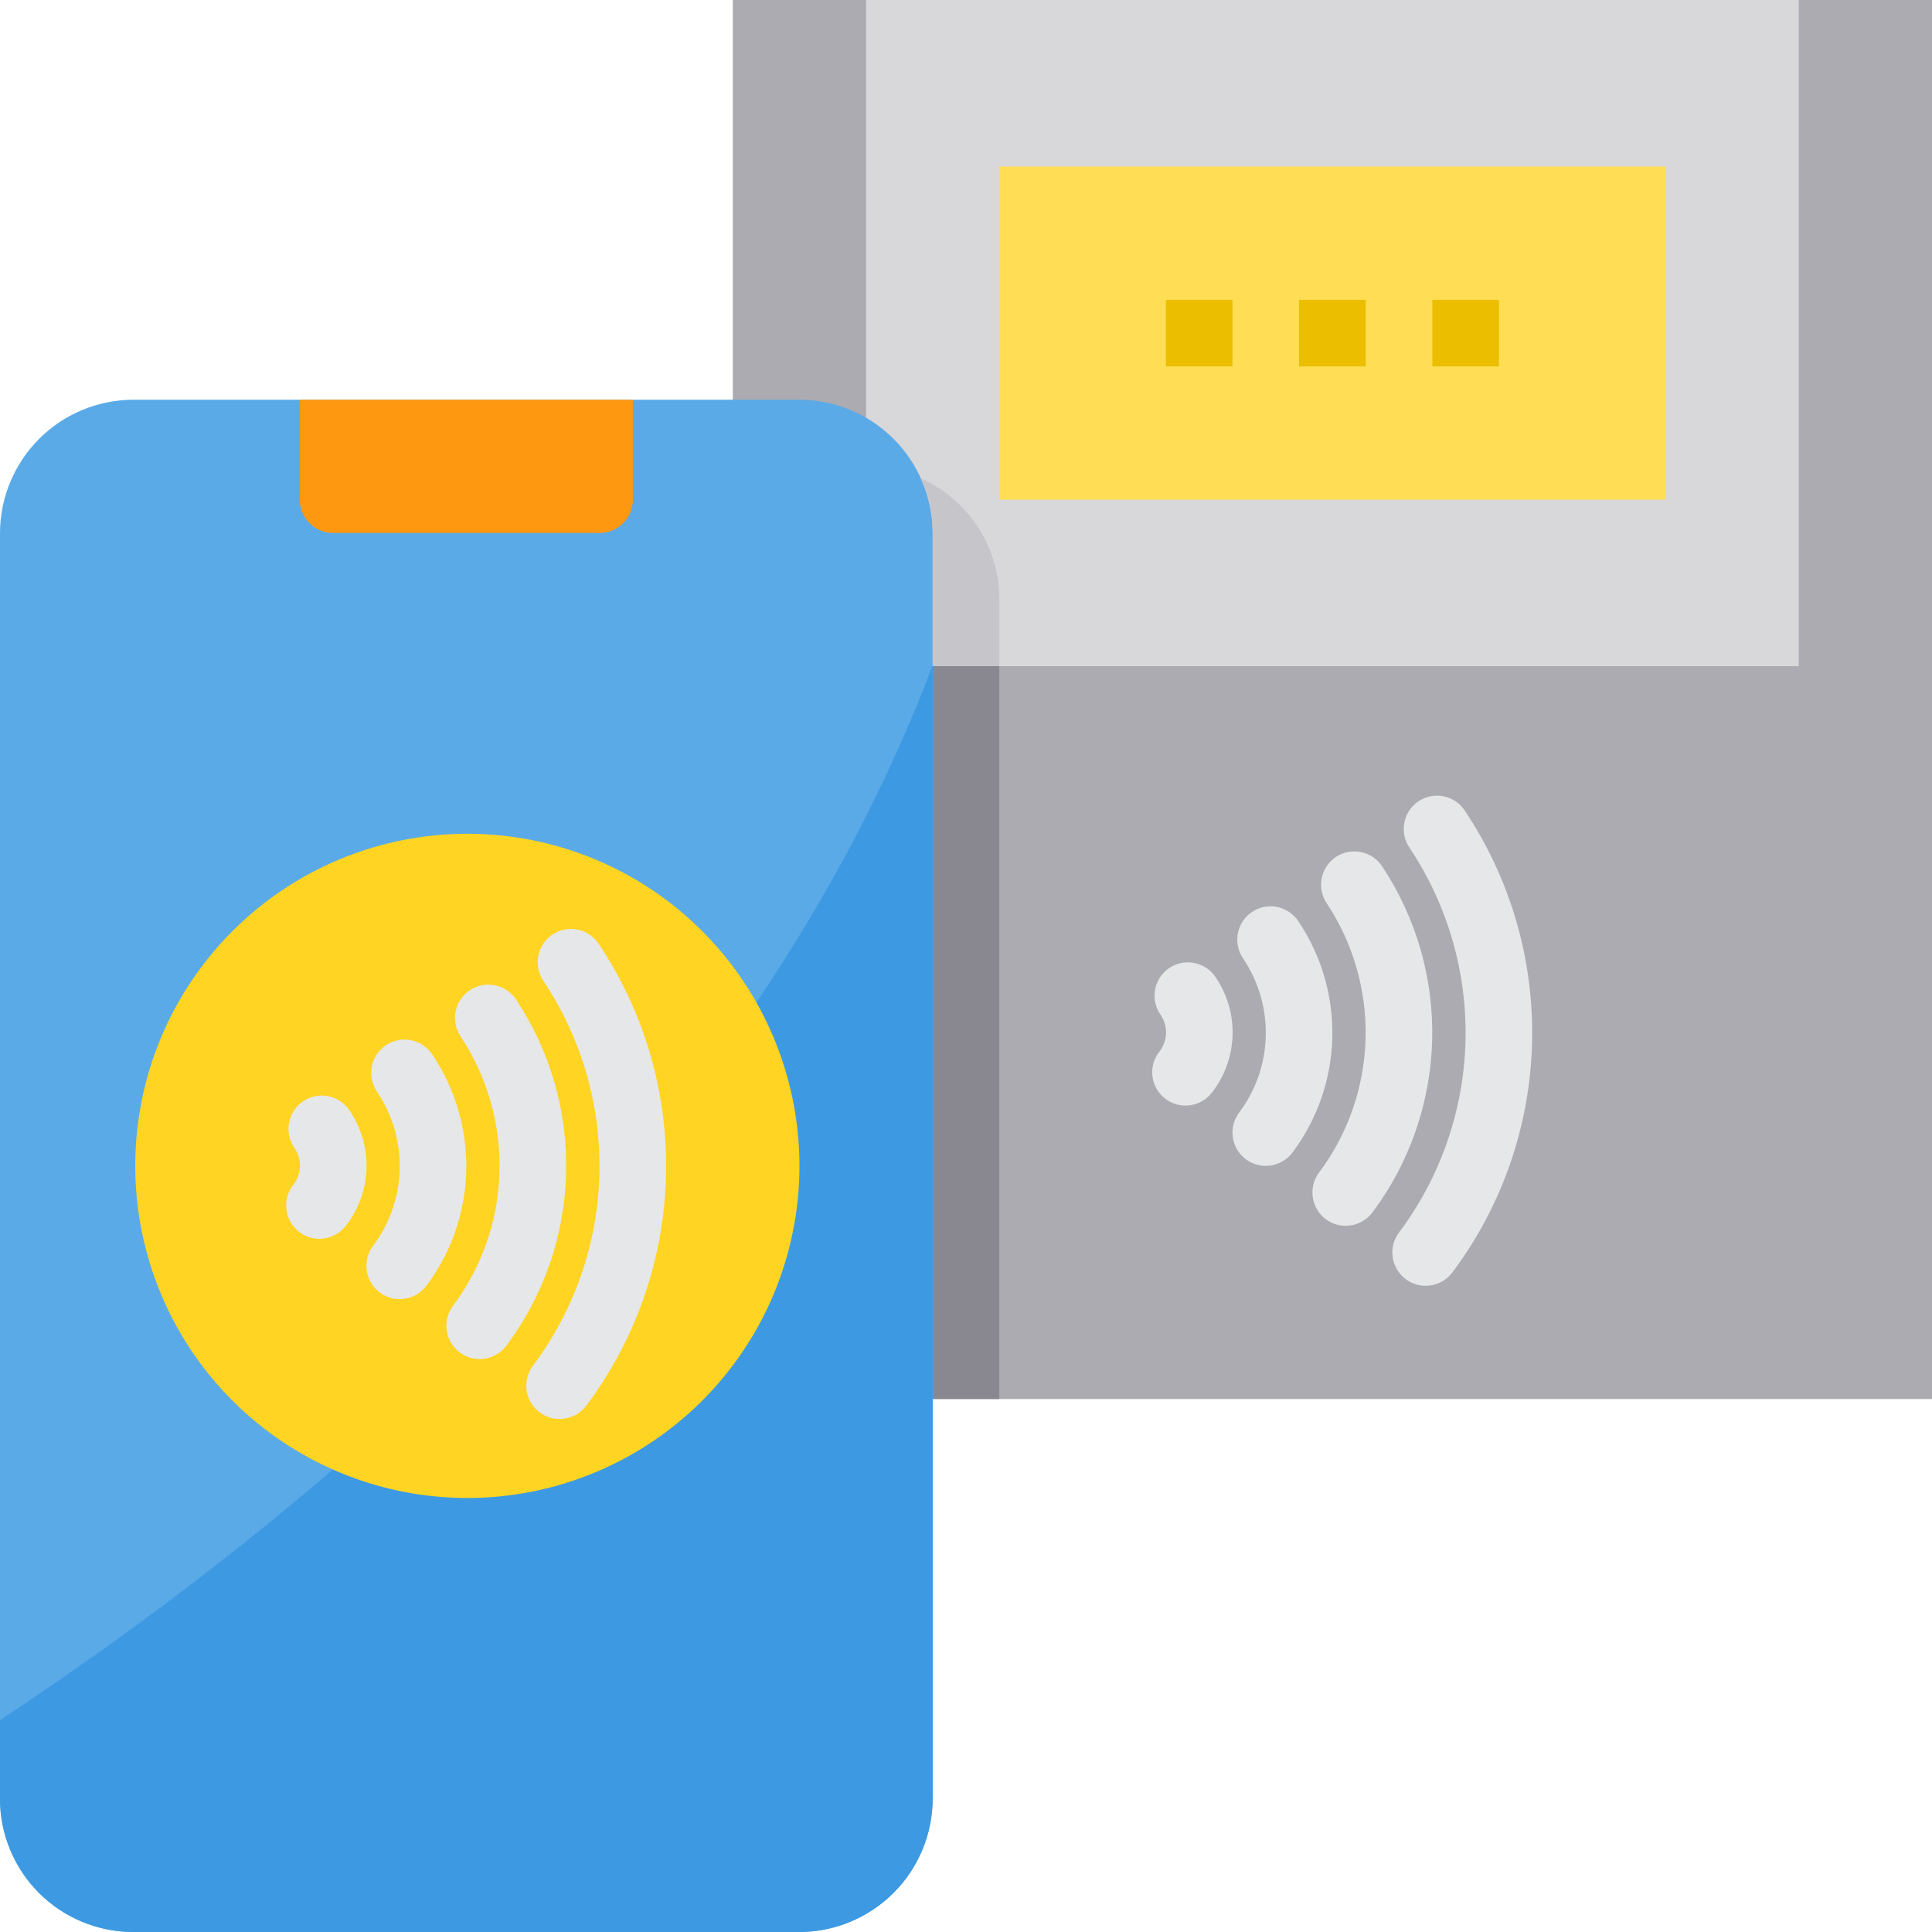<svg width="40" height="40" viewBox="0 0 40 40" fill="none" xmlns="http://www.w3.org/2000/svg">
<path d="M15.172 0H40V28.965H15.172V0Z" fill="#ACABB1"/>
<path d="M17.931 0H37.242V13.793H17.931V0Z" fill="#D8D7DA"/>
<path d="M19.31 11.034V37.241C19.308 37.972 19.017 38.673 18.5 39.19C17.983 39.706 17.283 39.998 16.552 40H2.759C2.027 40 1.325 39.709 0.808 39.192C0.291 38.675 0 37.973 0 37.241V11.034C0.002 10.303 0.294 9.603 0.81 9.086C1.327 8.569 2.028 8.278 2.759 8.276H16.552C17.283 8.278 17.983 8.569 18.5 9.086C19.017 9.603 19.308 10.303 19.31 11.034Z" fill="#5AAAE7"/>
<path d="M20.69 12.414C20.691 11.93 20.563 11.454 20.321 11.035C20.079 10.616 19.73 10.268 19.31 10.027C19.231 9.979 19.148 9.938 19.062 9.903C19.226 10.258 19.311 10.644 19.31 11.034V13.793H20.69V12.414Z" fill="#C6C5CA"/>
<path d="M19.31 13.793H20.69V28.965H19.31V13.793Z" fill="#898890"/>
<path d="M20.69 3.448H34.483V10.345H20.69V3.448Z" fill="#FFDE55"/>
<path d="M13.103 8.276V10.345C13.103 10.528 13.031 10.703 12.901 10.832C12.772 10.962 12.597 11.034 12.414 11.034H6.896C6.714 11.034 6.538 10.962 6.409 10.832C6.279 10.703 6.207 10.528 6.207 10.345V8.276H13.103Z" fill="#FF9811"/>
<path d="M19.31 13.773V37.241C19.308 37.972 19.017 38.673 18.5 39.19C17.983 39.706 17.283 39.998 16.552 40H2.759C2.027 40 1.325 39.709 0.808 39.192C0.291 38.675 0 37.973 0 37.241V35.614C6.786 31.124 15.552 23.724 19.31 13.773Z" fill="#3D9AE2"/>
<path d="M15.172 20.007C14.192 18.702 12.779 17.789 11.186 17.43C9.594 17.072 7.926 17.291 6.48 18.05C5.035 18.809 3.907 20.057 3.297 21.571C2.688 23.086 2.637 24.767 3.154 26.316C3.671 27.864 4.722 29.178 6.119 30.022C7.516 30.867 9.168 31.187 10.779 30.925C12.39 30.663 13.856 29.836 14.913 28.593C15.971 27.35 16.552 25.77 16.552 24.138C16.551 22.648 16.067 21.199 15.172 20.007Z" fill="#FFD422"/>
<path d="M24.544 22.89C24.415 22.89 24.289 22.853 24.179 22.785C24.07 22.716 23.982 22.619 23.925 22.503C23.869 22.387 23.846 22.257 23.859 22.129C23.872 22.001 23.922 21.879 24.001 21.777C24.088 21.668 24.137 21.534 24.141 21.394C24.145 21.255 24.104 21.118 24.024 21.004C23.921 20.853 23.881 20.667 23.915 20.487C23.949 20.307 24.052 20.148 24.203 20.045C24.354 19.941 24.54 19.902 24.72 19.936C24.9 19.969 25.059 20.073 25.162 20.224C25.407 20.579 25.532 21.004 25.519 21.436C25.506 21.868 25.355 22.284 25.089 22.624C25.024 22.707 24.942 22.774 24.847 22.82C24.753 22.866 24.649 22.89 24.544 22.89Z" fill="#E6E7E8"/>
<path d="M26.207 24.138C26.079 24.138 25.953 24.102 25.844 24.035C25.735 23.968 25.647 23.871 25.59 23.757C25.533 23.642 25.509 23.514 25.52 23.386C25.532 23.259 25.578 23.137 25.655 23.034C25.998 22.579 26.19 22.028 26.206 21.458C26.222 20.888 26.06 20.328 25.744 19.854C25.69 19.779 25.652 19.693 25.632 19.603C25.612 19.513 25.61 19.42 25.627 19.329C25.644 19.239 25.678 19.152 25.729 19.075C25.78 18.998 25.845 18.932 25.922 18.881C25.999 18.829 26.085 18.794 26.176 18.776C26.266 18.759 26.36 18.76 26.45 18.779C26.54 18.799 26.625 18.836 26.701 18.889C26.776 18.942 26.841 19.009 26.89 19.087C27.365 19.799 27.607 20.64 27.584 21.496C27.56 22.351 27.272 23.178 26.759 23.862C26.695 23.948 26.611 24.017 26.515 24.065C26.42 24.113 26.314 24.138 26.207 24.138Z" fill="#E6E7E8"/>
<path d="M27.862 25.379C27.734 25.379 27.608 25.343 27.499 25.276C27.39 25.209 27.302 25.112 27.245 24.998C27.188 24.883 27.164 24.755 27.175 24.628C27.187 24.5 27.233 24.378 27.31 24.276C27.909 23.476 28.244 22.51 28.272 21.512C28.3 20.513 28.019 19.531 27.466 18.698C27.365 18.546 27.328 18.36 27.364 18.18C27.401 18.001 27.507 17.843 27.659 17.742C27.734 17.692 27.819 17.657 27.908 17.64C27.997 17.622 28.088 17.623 28.177 17.641C28.356 17.677 28.514 17.783 28.615 17.935C29.325 19.005 29.687 20.268 29.651 21.551C29.615 22.834 29.183 24.075 28.414 25.103C28.349 25.189 28.266 25.258 28.17 25.306C28.075 25.354 27.969 25.379 27.862 25.379Z" fill="#E6E7E8"/>
<path d="M29.517 26.621C29.389 26.621 29.264 26.585 29.155 26.518C29.046 26.45 28.958 26.354 28.9 26.239C28.843 26.125 28.819 25.997 28.83 25.869C28.842 25.741 28.889 25.62 28.966 25.517C29.821 24.376 30.301 22.997 30.341 21.571C30.38 20.145 29.976 18.742 29.185 17.556C29.133 17.48 29.096 17.395 29.077 17.306C29.058 17.216 29.057 17.124 29.075 17.034C29.092 16.944 29.127 16.858 29.177 16.782C29.228 16.706 29.293 16.64 29.369 16.589C29.446 16.539 29.531 16.503 29.621 16.486C29.711 16.469 29.804 16.47 29.893 16.488C29.983 16.507 30.068 16.543 30.143 16.595C30.219 16.647 30.283 16.714 30.332 16.791C31.282 18.215 31.766 19.899 31.719 21.61C31.672 23.321 31.096 24.975 30.069 26.345C30.005 26.43 29.922 26.5 29.826 26.548C29.73 26.596 29.624 26.621 29.517 26.621Z" fill="#E6E7E8"/>
<path d="M6.613 25.648C6.484 25.648 6.358 25.612 6.248 25.543C6.139 25.475 6.051 25.377 5.994 25.261C5.938 25.145 5.915 25.016 5.928 24.887C5.941 24.759 5.99 24.637 6.07 24.535C6.157 24.426 6.206 24.292 6.21 24.152C6.214 24.013 6.173 23.876 6.093 23.762C6.042 23.687 6.006 23.603 5.987 23.515C5.968 23.426 5.967 23.334 5.984 23.245C6.001 23.156 6.035 23.071 6.084 22.995C6.133 22.92 6.197 22.854 6.272 22.803C6.347 22.752 6.431 22.716 6.519 22.697C6.608 22.678 6.7 22.677 6.789 22.694C6.878 22.71 6.963 22.744 7.038 22.794C7.114 22.843 7.18 22.907 7.231 22.982C7.476 23.338 7.601 23.762 7.588 24.194C7.575 24.626 7.424 25.042 7.158 25.383C7.093 25.465 7.011 25.532 6.916 25.578C6.822 25.624 6.718 25.648 6.613 25.648Z" fill="#E6E7E8"/>
<path d="M8.276 26.897C8.148 26.897 8.022 26.861 7.913 26.794C7.804 26.726 7.716 26.63 7.659 26.515C7.602 26.401 7.577 26.273 7.589 26.145C7.6 26.017 7.647 25.896 7.724 25.793C8.067 25.337 8.259 24.787 8.275 24.217C8.291 23.647 8.129 23.087 7.812 22.613C7.759 22.537 7.721 22.452 7.701 22.362C7.681 22.272 7.679 22.179 7.696 22.088C7.713 21.997 7.747 21.911 7.798 21.834C7.849 21.757 7.914 21.691 7.991 21.639C8.068 21.588 8.154 21.553 8.245 21.535C8.335 21.518 8.428 21.519 8.519 21.538C8.609 21.558 8.694 21.595 8.77 21.648C8.845 21.701 8.91 21.768 8.959 21.846C9.434 22.558 9.676 23.399 9.653 24.254C9.629 25.11 9.341 25.936 8.828 26.621C8.763 26.706 8.68 26.776 8.584 26.824C8.489 26.872 8.383 26.897 8.276 26.897Z" fill="#E6E7E8"/>
<path d="M9.931 28.138C9.803 28.138 9.677 28.102 9.569 28.035C9.46 27.968 9.372 27.871 9.314 27.757C9.257 27.642 9.233 27.514 9.244 27.386C9.256 27.259 9.303 27.137 9.379 27.035C9.978 26.235 10.314 25.269 10.341 24.27C10.369 23.272 10.088 22.289 9.535 21.457C9.434 21.305 9.397 21.119 9.434 20.939C9.47 20.76 9.576 20.602 9.728 20.501C9.88 20.4 10.067 20.363 10.246 20.399C10.425 20.436 10.583 20.541 10.684 20.694C11.395 21.763 11.756 23.026 11.72 24.31C11.684 25.593 11.252 26.834 10.483 27.862C10.419 27.948 10.335 28.017 10.239 28.065C10.144 28.113 10.038 28.138 9.931 28.138Z" fill="#E6E7E8"/>
<path d="M11.586 29.379C11.458 29.379 11.332 29.344 11.224 29.276C11.115 29.209 11.027 29.113 10.969 28.998C10.912 28.884 10.888 28.755 10.899 28.628C10.911 28.5 10.958 28.378 11.034 28.276C11.89 27.134 12.37 25.756 12.409 24.33C12.449 22.904 12.045 21.501 11.254 20.314C11.202 20.239 11.165 20.154 11.146 20.065C11.127 19.975 11.126 19.883 11.143 19.793C11.161 19.703 11.195 19.617 11.246 19.541C11.297 19.464 11.362 19.399 11.438 19.348C11.515 19.297 11.6 19.262 11.69 19.245C11.78 19.228 11.872 19.228 11.962 19.247C12.052 19.266 12.137 19.302 12.212 19.354C12.288 19.406 12.352 19.473 12.401 19.55C13.351 20.974 13.835 22.657 13.788 24.369C13.741 26.079 13.164 27.734 12.138 29.104C12.074 29.189 11.99 29.259 11.895 29.306C11.799 29.354 11.693 29.379 11.586 29.379Z" fill="#E6E7E8"/>
<path d="M26.896 6.207H28.276V7.586H26.896V6.207Z" fill="#EBBF00"/>
<path d="M29.655 6.207H31.035V7.586H29.655V6.207Z" fill="#EBBF00"/>
<path d="M24.138 6.207H25.517V7.586H24.138V6.207Z" fill="#EBBF00"/>
</svg>
